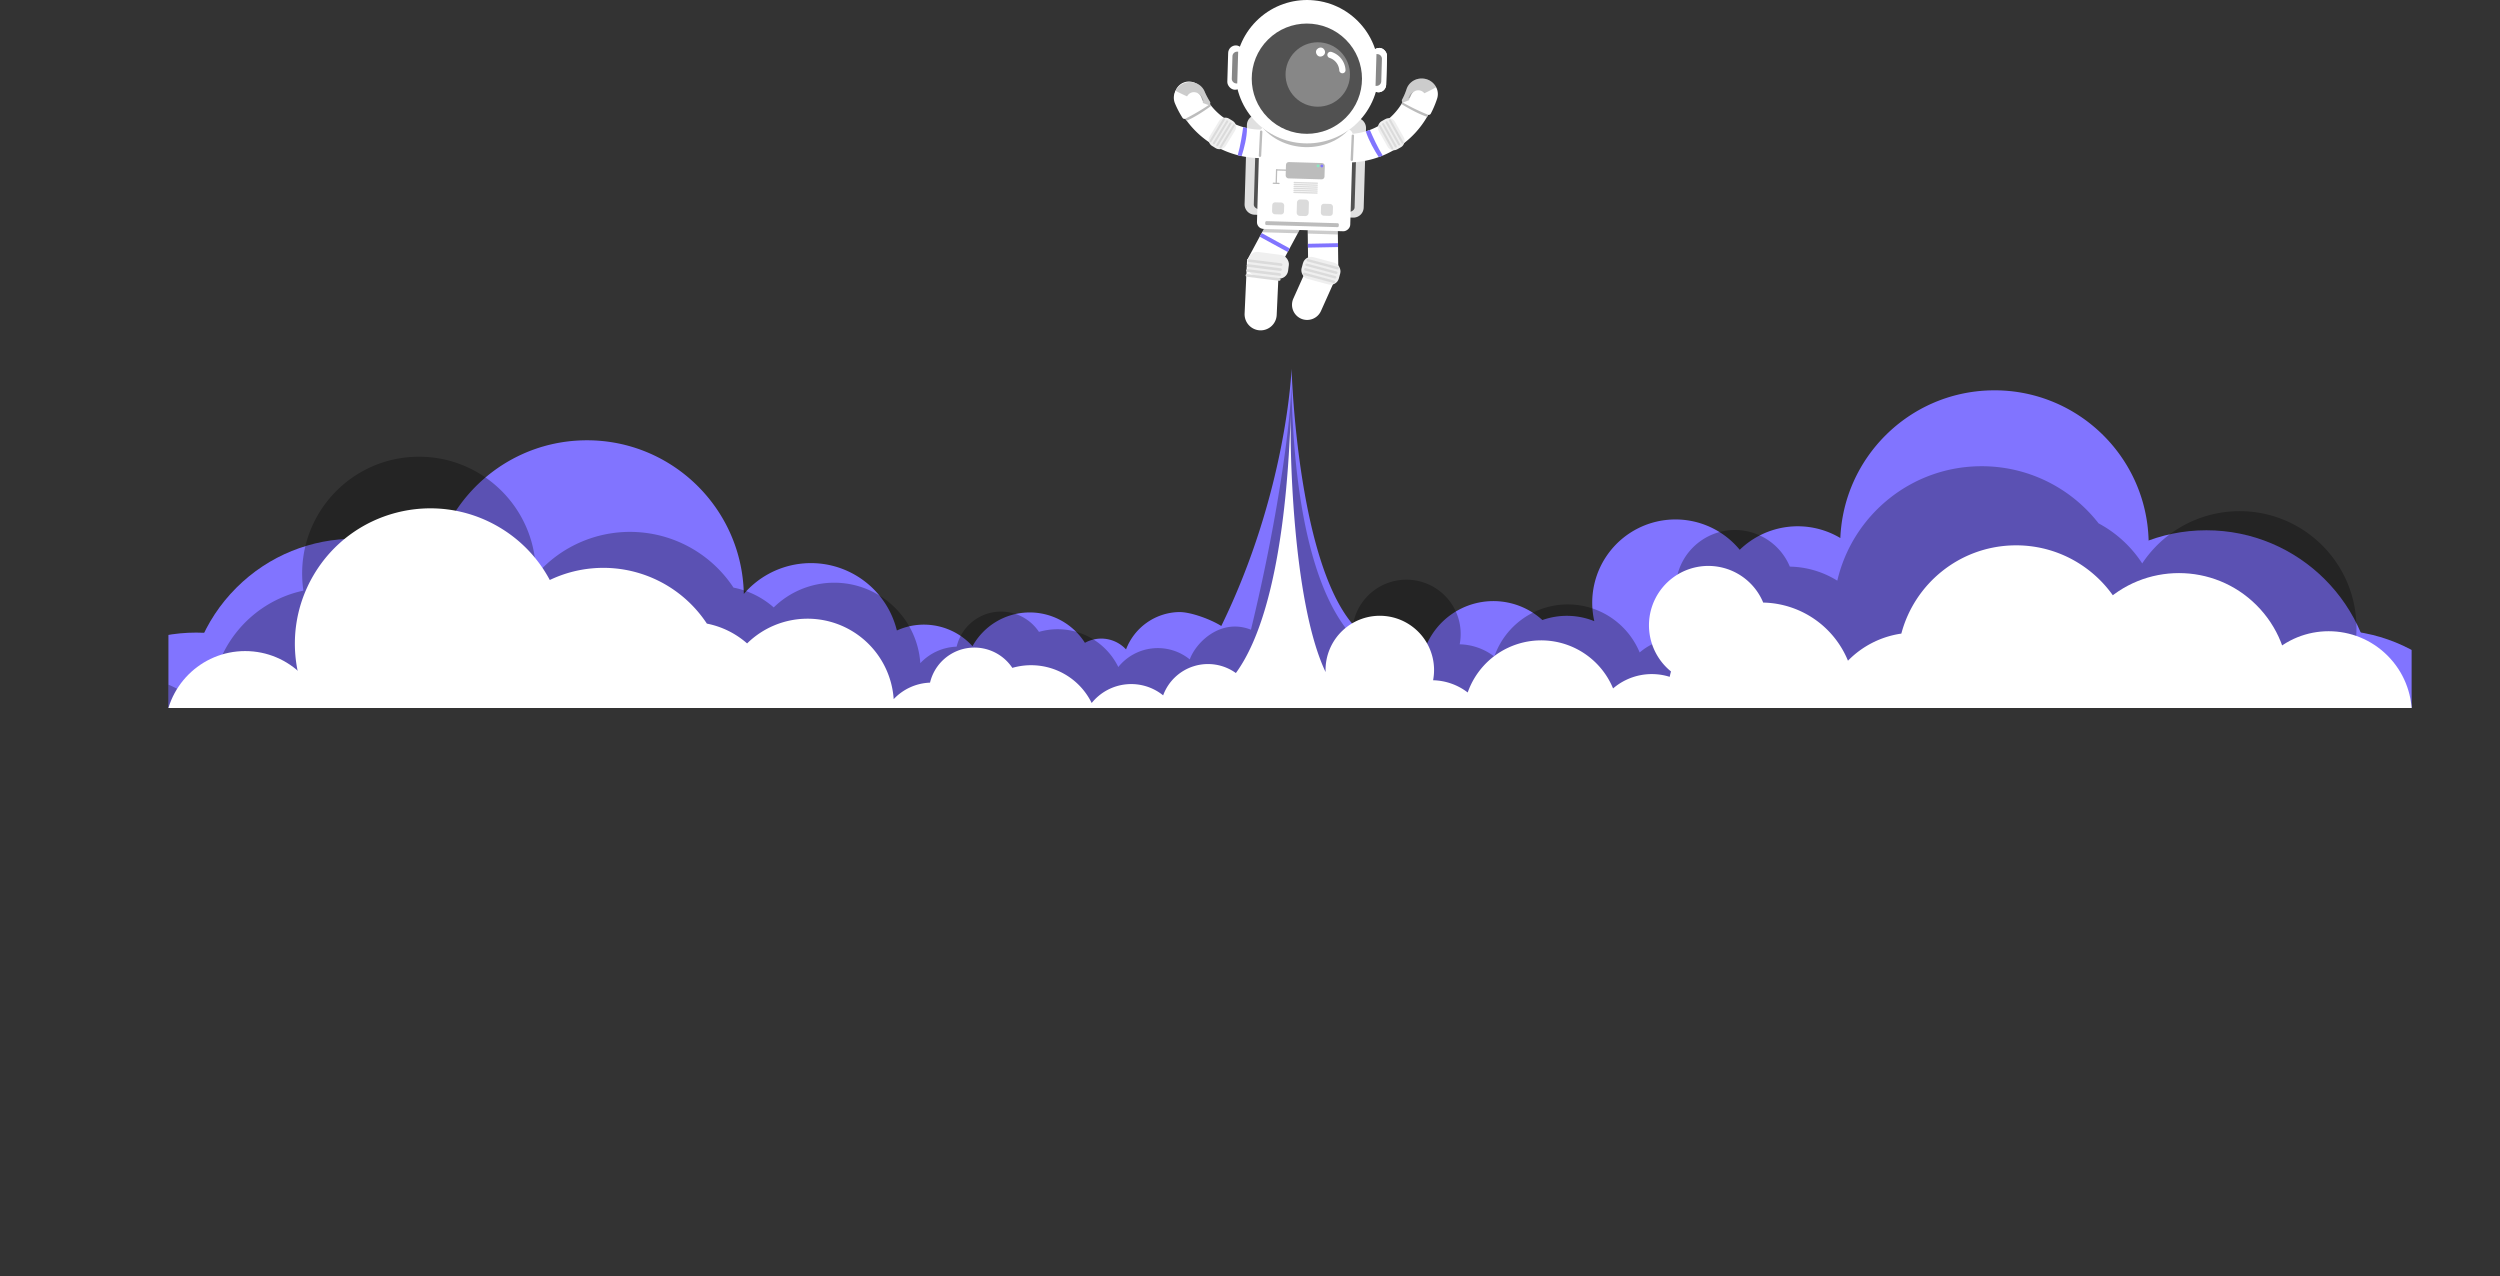 <svg xmlns="http://www.w3.org/2000/svg" xmlns:xlink="http://www.w3.org/1999/xlink" viewBox="0 0 4925.93 2514.28"><rect x="0" y="0" width="4925.93" height="2514.28" fill="#333333" stroke="none"/><defs><style>.cls-1{fill:none;}.cls-2{clip-path:url(#clip-path);}.cls-3{fill:#8174ff;}.cls-4{opacity:0.3;}.cls-5{fill:#fff;}.cls-6{fill:#efefef;}.cls-7{fill:#dbdbdb;}.cls-8{opacity:0.2;}.cls-9{fill:#e0e0e0;}.cls-10{fill:#515151;}.cls-11{fill:#bcbcbc;}.cls-12{opacity:0.5;}.cls-13{fill:#8ae9c1;}.cls-14{fill:#878787;}</style><clipPath id="clip-path" transform="translate(331.86 -208.7)"><rect class="cls-1" y="-220.33" width="4419.94" height="1824"/></clipPath></defs><g id="Layer_1" data-name="Layer 1"><g class="cls-2"><path class="cls-3" d="M263.82,1550l410.84,144.38,884.49,40.16L2195.37,1689l500.79,7.73a143.95,143.95,0,0,0,114.49,1.77l22.48.35,1187.59-4.46L3840.05,1628l19-149.87s-10.74.51-30.41,1.39a302.81,302.81,0,0,0,73.08-206.33c-4.7-167.78-144.52-300-312.3-295.29-160.6,4.5-288.59,132.8-295.13,290.92A164,164,0,0,0,3096.06,1292a164,164,0,0,0-286.53,140.65,144.14,144.14,0,0,0-102.32-2.23,143.71,143.71,0,0,0-233.34,62.12c-44.08-4.46-76.68-10.31-94.14-17.82C2226.09,1408.62,2213,935.15,2213,935.15s-8.9,241.65-138.46,507c-18.72-12.07-60-28.12-84-27.45a114.41,114.41,0,0,0-103.7,73.61,66.41,66.41,0,0,0-81-13,128.78,128.78,0,0,0-221.53,6.7,128.88,128.88,0,0,0-149-31,174.36,174.36,0,0,0-301.61-72c0-.73,0-1.46,0-2.19-4.78-170.72-147.06-305.24-317.78-300.46s-305.25,147.06-300.46,317.78a307.8,307.8,0,0,0,61.64,176.81c-34.93.44-54.67.61-54.67.61Zm3118.65-54-33.39,1a164.11,164.11,0,0,0,12.56-24.16A303.44,303.44,0,0,0,3382.47,1496Zm-2286,37.08a172.66,172.66,0,0,0,8.67,26.66l-25.5.77A310.74,310.74,0,0,0,1096.42,1533Z" transform="translate(331.86 -208.7)"/><circle class="cls-3" cx="4347.36" cy="1375.04" r="330.2"/><circle class="cls-3" cx="4263.86" cy="1780.4" r="330.2" transform="translate(321.79 3327.77) rotate(-45)"/><circle class="cls-3" cx="367.26" cy="1600.38" r="330.2" transform="translate(-692.21 519.73) rotate(-45)"/><circle class="cls-3" cx="54.66" cy="1785.34" r="330.2" transform="translate(-914.55 352.87) rotate(-45)"/><path class="cls-4" d="M2213,935.15s.35,4.61,1.16,13C2213.5,939.64,2213,935.15,2213,935.15Z" transform="translate(331.86 -208.7)"/><path class="cls-4" d="M4311,1435.34c-6-127-113.85-225.17-240.89-219.18a230,230,0,0,0-181,102.68,234.84,234.84,0,0,0-86-78.95,291.52,291.52,0,0,0-230.38-112.56c-138.39,0-254.3,96.28-284.42,225.51a183.36,183.36,0,0,0-93.55-27.69A117,117,0,1,0,3013,1460.89q-1.42,5.23-2.56,10.61a117.16,117.16,0,0,0-111.55,22.83,153.34,153.34,0,0,0-286.41,8,116.5,116.5,0,0,0-68.21-24.1,106.91,106.91,0,1,0-211.81-17.43c0,.42,0,.85.05,1.27-115.32-129.21-117.91-434.23-120.19-500.93,1.83,53.5-22.16,253-79.33,488.33-58.3-23.22-107.7,23.41-120.57,58.5a100,100,0,0,0-140.8,15,132.94,132.94,0,0,0-156.34-69.22,89.87,89.87,0,0,0-162.19,29.1,103.39,103.39,0,0,0-71.6,32.52,170.06,170.06,0,0,0-288.82-109.8,169.7,169.7,0,0,0-79.28-39.06A244.22,244.22,0,0,0,724,1342.07q.09-7-.23-14c-6-127-113.84-225.17-240.88-219.18S257.74,1222.7,263.74,1349.75q.54,11.52,2.19,22.71c-108.2,23.18-186.9,121.83-181.51,236,6,127,113.84,225.17,240.88,219.18s225.18-113.84,219.18-240.89q-.54-11.52-2.19-22.71a229.7,229.7,0,0,0,123.14-71.65c-.17,5.1-.21,10.23-.07,15.41a243.12,243.12,0,0,0,35.95,120.92l-79.19-8.23,93.32,247,1000.11-56.82L2252,1767.94l538,12.64,1001.72.74L3840.05,1628a235,235,0,0,0,49-54.42,230.18,230.18,0,0,0,202.75,102.69C4218.87,1670.23,4317,1562.38,4311,1435.34ZM1447.28,1629.88a171.13,171.13,0,0,0,10-14.69,102.74,102.74,0,0,0,5.19,14.1Z" transform="translate(331.86 -208.7)"/><path class="cls-5" d="M3634,1283.31c-106.09,3-193.68,76.17-219.51,173.81a183.86,183.86,0,0,0-105.18,53.42,184.56,184.56,0,0,0-167-114.56,117,117,0,1,0-181.7,135.74q-1.44,5.23-2.56,10.61a117.17,117.17,0,0,0-111.56,22.83,153.34,153.34,0,0,0-286.41,8,116.45,116.45,0,0,0-68.21-24.1A106.91,106.91,0,1,0,2280,1531.66l.06,1.27c-66.51-139.75-71.27-457.4-68.25-514.1-3.17,59.5-9.17,380.1-108.54,516a94.13,94.13,0,0,0-143.31,44,100,100,0,0,0-140.8,15.05,132.94,132.94,0,0,0-156.34-69.22,89.86,89.86,0,0,0-162.18,29.1,103.35,103.35,0,0,0-71.6,32.52,170.07,170.07,0,0,0-288.83-109.8,169.7,169.7,0,0,0-79.28-39.06,244.4,244.4,0,0,0-309.5-85.9,265.64,265.64,0,0,0-100-104.23c-127-74.8-290.51-32.51-365.31,94.45s-32.5,290.51,94.46,365.3A266,266,0,0,0,586,1734.62l77,203.7L1244.28,2723l536.46-42.73,538,12.64,1001.72.74,467.15-994.83a233.42,233.42,0,0,0,86.65-188.32C3870.65,1381.4,3763.08,1279.7,3634,1283.31Z" transform="translate(331.86 -208.7)"/><circle class="cls-5" cx="3961.5" cy="1554.12" r="216.22" transform="translate(393.23 3047.7) rotate(-45)"/><circle class="cls-5" cx="4256.46" cy="1616.41" r="163.98" transform="translate(435.57 3274.51) rotate(-45)"/><circle class="cls-5" cx="294.25" cy="1642.83" r="105.34" transform="translate(-743.6 480.54) rotate(-45)"/><circle class="cls-4" cx="-93.13" cy="1777.58" r="238.73" transform="translate(-952.35 246.09) rotate(-45)"/><circle class="cls-5" cx="483.09" cy="1440.87" r="158.01"/><path class="cls-5" d="M0,1603.67" transform="translate(331.86 -208.7)"/><path class="cls-5" d="M4419.94,1603.67" transform="translate(331.86 -208.7)"/></g></g><g id="Layer_3" data-name="Layer 3"><path class="cls-5" d="M2305.2,743.44l-59.32-.38-.63-46.4-.1-7.61-.28-20-.21-16.12a29.74,29.74,0,0,1,29.54-29.76h0A29.74,29.74,0,0,1,2304,652.68l.24,18.07.23,17.12.1,7.61Z" transform="translate(331.86 -208.7)"/><path class="cls-5" d="M2216.51,797a29.94,29.94,0,0,0,14.93,39.48h0a29.94,29.94,0,0,0,39.48-14.93l33.61-75-54.15-25.11Z" transform="translate(331.86 -208.7)"/><polygon class="cls-3" points="2636.42 486.78 2577.12 487.96 2577.01 480.35 2636.31 479.17 2636.42 486.78"/><rect class="cls-6" x="2232.81" y="720.05" width="76.11" height="44.34" rx="16.79" transform="translate(601.07 -770.74) rotate(14.99)"/><path class="cls-7" d="M2302.94,739.51l-58.5-15.66a2.5,2.5,0,0,1-1.76-3h0a2.49,2.49,0,0,1,3-1.76l58.5,15.66a2.5,2.5,0,0,1,1.76,3h0A2.5,2.5,0,0,1,2302.94,739.51Z" transform="translate(331.86 -208.7)"/><path class="cls-5" d="M2231,649.66a31.18,31.18,0,0,1-3.59,14.68l-2.2,4.09-16,29.69-3.82,7.11-23.32,43.34-56-28.7,24.11-44.82L2154,668l1-1.86,16.69-31A31.44,31.44,0,0,1,2231,649.66Z" transform="translate(331.86 -208.7)"/><path class="cls-7" d="M2300.54,748.46,2242,732.8a2.5,2.5,0,0,1-1.76-3h0a2.5,2.5,0,0,1,3-1.76l58.5,15.66a2.5,2.5,0,0,1,1.76,3h0A2.49,2.49,0,0,1,2300.54,748.46Z" transform="translate(331.86 -208.7)"/><path class="cls-7" d="M2298.14,757.41l-58.5-15.66a2.5,2.5,0,0,1-1.75-3h0a2.49,2.49,0,0,1,3-1.76l58.5,15.66a2.48,2.48,0,0,1,1.75,3h0A2.49,2.49,0,0,1,2298.14,757.41Z" transform="translate(331.86 -208.7)"/><path class="cls-7" d="M2295.75,766.36l-58.5-15.66a2.5,2.5,0,0,1-1.76-3h0a2.49,2.49,0,0,1,3-1.76l58.5,15.66a2.5,2.5,0,0,1,1.76,3h0A2.5,2.5,0,0,1,2295.75,766.36Z" transform="translate(331.86 -208.7)"/><path class="cls-8" d="M2231,649.66a31.18,31.18,0,0,1-3.59,14.68l-2.2,4.09-67.5-2a12.54,12.54,0,0,1-2.69-.36l16.69-31A31.44,31.44,0,0,1,2231,649.66Z" transform="translate(331.86 -208.7)"/><path class="cls-8" d="M2304.22,670.75,2244.87,669l-.21-16.12a29.74,29.74,0,0,1,29.54-29.76h0A29.74,29.74,0,0,1,2304,652.68Z" transform="translate(331.86 -208.7)"/><path class="cls-9" d="M2334.15,637.49l-194-5.69a20.37,20.37,0,0,1-19.71-20.9l4.58-156.16A20.36,20.36,0,0,1,2146,435l194,5.69a20.37,20.37,0,0,1,19.71,20.9l-4.58,156.16A20.36,20.36,0,0,1,2334.15,637.49Z" transform="translate(331.86 -208.7)"/><path class="cls-10" d="M2340.58,501.82l-3.4,115.85c-.15,5.21-6.73,9.28-14.61,9.05l-169.94-5c-7.89-.23-14.21-4.68-14.06-9.89L2142,496Z" transform="translate(331.86 -208.7)"/><path class="cls-5" d="M2496.08,402.84a181.42,181.42,0,0,1-103.42,112.38c-2.61,1.08-5.23,2.09-7.89,3q-5.88,2.12-11.93,3.83a179.33,179.33,0,0,1-38.42,6.5,28.09,28.09,0,0,1-3.16-56.09,123.44,123.44,0,0,0,28-5c2.72-.81,5.4-1.72,8-2.71a125.23,125.23,0,0,0,75.21-79,28.09,28.09,0,0,1,53.53,17Z" transform="translate(331.86 -208.7)"/><rect class="cls-5" x="2138.22" y="469.12" width="202.12" height="183.87" rx="13.27" transform="translate(1944.7 2574.23) rotate(-88.32)"/><path class="cls-3" d="M2367.34,464.8c5.69,13.32,15.47,34.88,25.32,50.42-2.61,1.08-5.23,2.09-7.89,3-8.23-12.78-19.77-32.55-25.47-50.75C2362,466.7,2364.7,465.79,2367.34,464.8Z" transform="translate(331.86 -208.7)"/><path class="cls-5" d="M2182.79,498.62a27.85,27.85,0,0,0,.15-12.27A28.14,28.14,0,0,0,2154.72,464a123.63,123.63,0,0,1-29.55-2.92c-2.54-.56-5.06-1.21-7.55-1.93a125.22,125.22,0,0,1-80.95-72.37,28.08,28.08,0,0,0-51.94,21.37,181.33,181.33,0,0,0,122.16,106.32c2.57.66,5.15,1.27,7.76,1.82l2.71.55a179.48,179.48,0,0,0,38.83,3.32A28,28,0,0,0,2182.79,498.62Z" transform="translate(331.86 -208.7)"/><path class="cls-11" d="M2153.82,457.5c18.82,23.93,50,40,85.61,41.08s67.68-13.21,87.87-36Z" transform="translate(331.86 -208.7)"/><path class="cls-3" d="M2125.17,461.12c-2.54-.56-5.06-1.21-7.55-1.93-1.52,11.67-5.15,36.29-10.73,55.32,2.57.66,5.15,1.27,7.76,1.82C2119.33,501.53,2125.24,479.23,2125.17,461.12Z" transform="translate(331.86 -208.7)"/><rect class="cls-11" x="2201.68" y="528.96" width="76.54" height="32.16" rx="5.5" transform="translate(348.8 -274.12) rotate(1.68)"/><rect class="cls-11" x="2229.71" y="577.81" width="7.74" height="145.04" rx="2.41" transform="translate(1849.92 2655.19) rotate(-88.32)"/><path class="cls-11" d="M2153.26,465.9h0a2.39,2.39,0,0,0-2.5,2.26l-2.35,47.29a2.38,2.38,0,0,0,2.26,2.5h0a2.39,2.39,0,0,0,2.5-2.26l2.35-47.29A2.38,2.38,0,0,0,2153.26,465.9Z" transform="translate(331.86 -208.7)"/><path class="cls-11" d="M2333.89,473.78h0a2.4,2.4,0,0,0-2.49,2.28l-2.06,47.31a2.39,2.39,0,0,0,2.27,2.48h0a2.4,2.4,0,0,0,2.49-2.28l2.06-47.3A2.39,2.39,0,0,0,2333.89,473.78Z" transform="translate(331.86 -208.7)"/><path class="cls-11" d="M2480.33,438.48c-.08.13-.16.26-.23.39-18.7-6-42.32-20.05-50.48-25.09a123.28,123.28,0,0,0,12.93-28,28,28,0,0,1,30.22-19.27h0a28.07,28.07,0,0,1,23.31,36.3A179.87,179.87,0,0,1,2480.33,438.48Z" transform="translate(331.86 -208.7)"/><path class="cls-11" d="M2182.2,543.43h0a1.27,1.27,0,0,1,1.3-1.23l25.15.74a1.27,1.27,0,0,1,1.23,1.3h0a1.28,1.28,0,0,1-1.31,1.23l-25.14-.74A1.27,1.27,0,0,1,2182.2,543.43Z" transform="translate(331.86 -208.7)"/><path class="cls-11" d="M2183.57,542.43h0a1.26,1.26,0,0,1,1.22,1.3l-.73,25.15a1.26,1.26,0,0,1-1.3,1.22h0a1.26,1.26,0,0,1-1.23-1.3l.73-25.14A1.27,1.27,0,0,1,2183.57,542.43Z" transform="translate(331.86 -208.7)"/><path class="cls-5" d="M2499.81,403a186.83,186.83,0,0,1-8.79,22.17c-1.18,2.52-2.43,5-3.74,7.5a4.42,4.42,0,0,1-4.93,2.22c-.21-.06-.43-.12-.64-.2A434.13,434.13,0,0,1,2432.54,411l-.18-.11a3.59,3.59,0,0,1-.68-.54h0a4.34,4.34,0,0,1-.88-1.17,4.44,4.44,0,0,1,0-4.09q2.23-4.21,4.18-8.63a127.88,127.88,0,0,0,4.64-12.12,29.64,29.64,0,0,1,9.6-13.89,31.52,31.52,0,0,1,12.43-6.13,32.52,32.52,0,0,1,11.76-.66,31.75,31.75,0,0,1,24.43,16.78.75.75,0,0,1,.06.13,27.49,27.49,0,0,1,1.37,3A29,29,0,0,1,2499.81,403Z" transform="translate(331.86 -208.7)"/><rect class="cls-11" x="2181.42" y="563.04" width="2.53" height="13.84" rx="1.27" transform="translate(3148.18 -1803.8) rotate(91.68)"/><path class="cls-11" d="M2005.92,446.14c.08.13.17.25.26.38,18.22-7.52,40.72-23.51,48.47-29.22a123.63,123.63,0,0,1-15.23-26.8,28.13,28.13,0,0,0-31.82-16.69h0a28.1,28.1,0,0,0-20.37,38.12A178.52,178.52,0,0,0,2005.92,446.14Z" transform="translate(331.86 -208.7)"/><path class="cls-5" d="M2052.1,413.75a.61.61,0,0,1-.07.1,3.94,3.94,0,0,1-.86.87,1.66,1.66,0,0,1-.21.16l-1.32.9a435.34,435.34,0,0,1-45.73,26.74,2.16,2.16,0,0,1-.34.17h0a4.42,4.42,0,0,1-5.36-1.71q-2.84-4.46-5.4-9a184.77,184.77,0,0,1-9.53-19.49,29,29,0,0,1-.63-20.82,27.15,27.15,0,0,1,1.37-3.31c.1-.22.21-.44.32-.65s.33-.63.5-.94a31.93,31.93,0,0,1,21.47-15.66,32.51,32.51,0,0,1,14.17.17h0a30.79,30.79,0,0,1,3,.88,30.17,30.17,0,0,1,18.15,16.77,131.68,131.68,0,0,0,8.91,17.43c.52.85,1.06,1.69,1.58,2.52A4.41,4.41,0,0,1,2052.1,413.75Z" transform="translate(331.86 -208.7)"/><path class="cls-7" d="M2263.61,571.07l-45.24-1.33a1.33,1.33,0,0,1-1.3-1.38h0a1.34,1.34,0,0,1,1.37-1.3l45.25,1.33a1.34,1.34,0,0,1,1.3,1.37h0A1.35,1.35,0,0,1,2263.61,571.07Z" transform="translate(331.86 -208.7)"/><path class="cls-12" d="M2384.76,354.11a140.54,140.54,0,0,1-22,71.71A588.36,588.36,0,0,1,2293,437.15h0a12,12,0,0,1-11.18,7.78l-41.83.18,3.12-236.41c1.53,0,3.06,0,4.6.06A141.27,141.27,0,0,1,2384.76,354.11Z" transform="translate(331.86 -208.7)"/><path class="cls-7" d="M2263.39,578.81l-45.25-1.33a1.34,1.34,0,0,1-1.3-1.38h0a1.34,1.34,0,0,1,1.38-1.3l45.25,1.33a1.34,1.34,0,0,1,1.3,1.37h0A1.36,1.36,0,0,1,2263.39,578.81Z" transform="translate(331.86 -208.7)"/><path class="cls-7" d="M2263.5,574.94l-45.25-1.33a1.35,1.35,0,0,1-1.3-1.38h0a1.34,1.34,0,0,1,1.38-1.3l45.25,1.33a1.34,1.34,0,0,1,1.3,1.37h0A1.35,1.35,0,0,1,2263.5,574.94Z" transform="translate(331.86 -208.7)"/><polygon class="cls-3" points="2541.11 489.42 2537.28 496.53 2482.07 466.36 2485.89 459.25 2541.11 489.42"/><path class="cls-7" d="M2263.27,582.68,2218,581.35a1.35,1.35,0,0,1-1.31-1.38h0a1.35,1.35,0,0,1,1.38-1.3l45.25,1.33a1.34,1.34,0,0,1,1.3,1.37h0A1.35,1.35,0,0,1,2263.27,582.68Z" transform="translate(331.86 -208.7)"/><path class="cls-7" d="M2263.05,590.41l-45.25-1.32a1.34,1.34,0,0,1-1.3-1.38h0a1.34,1.34,0,0,1,1.38-1.3l45.24,1.33a1.35,1.35,0,0,1,1.31,1.37h0A1.35,1.35,0,0,1,2263.05,590.41Z" transform="translate(331.86 -208.7)"/><path class="cls-7" d="M2263.16,586.54l-45.25-1.32a1.34,1.34,0,0,1-1.3-1.38h0a1.34,1.34,0,0,1,1.38-1.3l45.25,1.33a1.34,1.34,0,0,1,1.3,1.37h0A1.33,1.33,0,0,1,2263.16,586.54Z" transform="translate(331.86 -208.7)"/><rect class="cls-7" x="2174.76" y="607.54" width="23.53" height="23.53" rx="5.5" transform="translate(350.96 -272.53) rotate(1.68)"/><path class="cls-8" d="M2052.17,408.85a4.41,4.41,0,0,1-.07,4.9.61.61,0,0,1-.07.1,3.94,3.94,0,0,1-.86.87,1.66,1.66,0,0,1-.21.16l-1.32.9-2.94-1.06-.75-.27-4.4-1.61-.08,0-1.73-.66-1.31-.49-1.31-.5-.83-.32-4.17-1.62-.52-.21q-2.32-.92-4.64-1.86l-4.79-2c-1.53-.63-3-1.28-4.55-1.93l-4.36-1.88-1.45-.64-.21-.09-.67-.3-3-1.34-4.7-2.15c-1.44-.66-2.87-1.32-4.29-2q-2.62-1.25-5.22-2.5l-3.65-1.79-2-1-2.79-1.41-1-.51c.16-.32.33-.63.5-.94a31.93,31.93,0,0,1,21.47-15.66,32.51,32.51,0,0,1,14.17.17h0a30.79,30.79,0,0,1,3,.88,30.17,30.17,0,0,1,18.15,16.77,131.68,131.68,0,0,0,8.91,17.43C2051.11,407.18,2051.65,408,2052.17,408.85Z" transform="translate(331.86 -208.7)"/><path class="cls-8" d="M2497.94,380.57q-14.66,8-29.83,15.09-12.46,5.85-25.25,11.07-5.22,2.14-10.5,4.16a3.59,3.59,0,0,1-.68-.54h0a4.34,4.34,0,0,1-.88-1.17,4.44,4.44,0,0,1,0-4.09q2.23-4.21,4.18-8.63a127.88,127.88,0,0,0,4.64-12.12,29.64,29.64,0,0,1,9.6-13.89,31.52,31.52,0,0,1,12.43-6.13,32.52,32.52,0,0,1,11.76-.66,31.75,31.75,0,0,1,24.43,16.78A.75.75,0,0,1,2497.94,380.57Z" transform="translate(331.86 -208.7)"/><path class="cls-7" d="M2229.81,601.82h10.62a6.46,6.46,0,0,1,6.46,6.46v19.55a6.45,6.45,0,0,1-6.45,6.45h-10.62a6.46,6.46,0,0,1-6.46-6.46V608.27A6.46,6.46,0,0,1,2229.81,601.82Z" transform="translate(350.94 -273.96) rotate(1.68)"/><rect class="cls-7" x="2270.91" y="610.36" width="23.53" height="23.53" rx="5.5" transform="translate(351.08 -275.34) rotate(1.68)"/><path class="cls-3" d="M2275.52,535.81a2.83,2.83,0,1,1-2.74-2.91A2.84,2.84,0,0,1,2275.52,535.81Z" transform="translate(331.86 -208.7)"/><path class="cls-13" d="M2268.08,535.59a2.83,2.83,0,1,1-2.74-2.91A2.84,2.84,0,0,1,2268.08,535.59Z" transform="translate(331.86 -208.7)"/><path class="cls-5" d="M2183.7,829.37a31.76,31.76,0,0,1-33,30.24h0a31.75,31.75,0,0,1-30.23-33l4.88-107.35,63.29,2.13Z" transform="translate(331.86 -208.7)"/><rect class="cls-6" x="2118.38" y="716.76" width="80.74" height="47.04" rx="17.81" transform="matrix(-0.99, -0.13, 0.13, -0.99, 4539.75, 1536.18)"/><path class="cls-7" d="M2128.33,724.76l63.74,8a2.64,2.64,0,0,0,2.94-2.28h0a2.64,2.64,0,0,0-2.29-2.94l-63.73-8a2.64,2.64,0,0,0-2.94,2.28h0A2.64,2.64,0,0,0,2128.33,724.76Z" transform="translate(331.86 -208.7)"/><path class="cls-7" d="M2127.1,734.51l63.74,8a2.64,2.64,0,0,0,2.94-2.28h0a2.64,2.64,0,0,0-2.29-2.94l-63.73-8a2.64,2.64,0,0,0-2.94,2.28h0A2.64,2.64,0,0,0,2127.1,734.51Z" transform="translate(331.86 -208.7)"/><path class="cls-7" d="M2125.87,744.27l63.74,8a2.63,2.63,0,0,0,2.94-2.28h0a2.65,2.65,0,0,0-2.29-2.94l-63.73-8a2.64,2.64,0,0,0-2.94,2.28h0A2.66,2.66,0,0,0,2125.87,744.27Z" transform="translate(331.86 -208.7)"/><path class="cls-7" d="M2124.64,754l63.74,8a2.65,2.65,0,0,0,2.94-2.29h0a2.65,2.65,0,0,0-2.29-2.94l-63.73-8a2.64,2.64,0,0,0-2.94,2.29h0A2.65,2.65,0,0,0,2124.64,754Z" transform="translate(331.86 -208.7)"/><rect class="cls-6" x="2045.04" y="453.15" width="63.36" height="36.91" rx="13.98" transform="translate(3892.58 -1264.49) rotate(121.38)"/><path class="cls-7" d="M2071.36,497.86l26.25-43a2.07,2.07,0,0,1,2.84-.69h0a2.06,2.06,0,0,1,.68,2.84l-26.25,43a2.07,2.07,0,0,1-2.84.69h0A2.06,2.06,0,0,1,2071.36,497.86Z" transform="translate(331.86 -208.7)"/><path class="cls-7" d="M2064.77,493.84l26.25-43a2.07,2.07,0,0,1,2.84-.69h0a2.07,2.07,0,0,1,.69,2.84l-26.25,43a2.07,2.07,0,0,1-2.84.69h0A2.07,2.07,0,0,1,2064.77,493.84Z" transform="translate(331.86 -208.7)"/><path class="cls-7" d="M2058.19,489.82l26.25-43a2.06,2.06,0,0,1,2.84-.68h0a2.06,2.06,0,0,1,.68,2.84l-26.25,43a2.07,2.07,0,0,1-2.84.69h0A2.06,2.06,0,0,1,2058.19,489.82Z" transform="translate(331.86 -208.7)"/><path class="cls-7" d="M2051.6,485.81l26.25-43a2.07,2.07,0,0,1,2.84-.69h0a2.07,2.07,0,0,1,.69,2.84l-26.25,43a2.07,2.07,0,0,1-2.84.69h0A2.08,2.08,0,0,1,2051.6,485.81Z" transform="translate(331.86 -208.7)"/><rect class="cls-6" x="2377.88" y="454.69" width="63.36" height="36.91" rx="13.98" transform="translate(3512.35 2595.86) rotate(-119.41)"/><path class="cls-7" d="M2405.1,446.72l24.75,43.92a2.09,2.09,0,0,0,2.82.79h0a2.08,2.08,0,0,0,.78-2.82L2408.7,444.7a2.08,2.08,0,0,0-2.82-.79h0A2.06,2.06,0,0,0,2405.1,446.72Z" transform="translate(331.86 -208.7)"/><path class="cls-7" d="M2398.38,450.51l24.75,43.92a2.08,2.08,0,0,0,2.82.78h0a2.06,2.06,0,0,0,.78-2.81L2402,448.48a2.06,2.06,0,0,0-2.81-.78h0A2.07,2.07,0,0,0,2398.38,450.51Z" transform="translate(331.86 -208.7)"/><path class="cls-7" d="M2391.66,454.3l24.75,43.92a2.08,2.08,0,0,0,2.82.78h0a2.06,2.06,0,0,0,.78-2.81l-24.75-43.92a2.08,2.08,0,0,0-2.81-.79h0A2.08,2.08,0,0,0,2391.66,454.3Z" transform="translate(331.86 -208.7)"/><path class="cls-7" d="M2384.94,458.09,2409.69,502a2.08,2.08,0,0,0,2.82.79h0a2.08,2.08,0,0,0,.78-2.82l-24.75-43.91a2.07,2.07,0,0,0-2.81-.79h0A2.08,2.08,0,0,0,2384.94,458.09Z" transform="translate(331.86 -208.7)"/><circle class="cls-5" cx="2243.56" cy="349.97" r="141.27" transform="translate(741.52 1480.24) rotate(-45)"/><circle class="cls-10" cx="2243.15" cy="363.74" r="108.63" transform="translate(731.66 1483.99) rotate(-45)"/><circle class="cls-14" cx="2264.62" cy="355.48" r="63.47" transform="translate(743.79 1496.75) rotate(-45)"/><rect class="cls-5" x="2087.23" y="298.14" width="30.47" height="87.41" rx="15.23" transform="translate(342.79 -270.18) rotate(1.68)"/><rect class="cls-5" x="2369.74" y="303.15" width="30.47" height="87.41" rx="15.23" transform="translate(343.06 -278.49) rotate(1.68)"/><path class="cls-14" d="M2107.81,310.55l-1.76-.05a9.29,9.29,0,0,0-9.53,9l-1.29,44.08a9.29,9.29,0,0,0,9,9.53l1.75,0Z" transform="translate(331.86 -208.7)"/><path class="cls-5" d="M2307,347.26a6.19,6.19,0,0,0,5.41,5.78h0a6.18,6.18,0,0,0,6.93-6.49A39.83,39.83,0,0,0,2291.6,311a6.17,6.17,0,0,0-8,5.14h0a6.17,6.17,0,0,0,4.25,6.65A27.56,27.56,0,0,1,2307,347.26Z" transform="translate(331.86 -208.7)"/><circle class="cls-5" cx="2270.11" cy="311.45" r="8.79" transform="translate(477.21 960.52) rotate(-29.8)"/><path class="cls-8" d="M2039.74,408.24h0l-2.62-1-.83-.32-4.17-1.62-.52-.2-4.64-1.87-4.79-2c-1.52-.63-3-1.27-4.55-1.93s-2.92-1.25-4.36-1.88l-1.45-.64-.21-.09a15.12,15.12,0,0,1,11.22-5.09,15.23,15.23,0,0,1,14.28,9.76Z" transform="translate(331.86 -208.7)"/><path class="cls-5" d="M2033.63,416.8l-14.93,5.72a7.2,7.2,0,0,1-9.29-4.14l-2.87-7.47a15.24,15.24,0,0,1,8.75-19.62h0a15.24,15.24,0,0,1,19.62,8.75l2.87,7.47A7.22,7.22,0,0,1,2033.63,416.8Z" transform="translate(331.86 -208.7)"/><path class="cls-8" d="M2468.11,391.75q-12.46,5.85-25.25,11.07l2.46-5.28a15.23,15.23,0,0,1,20.19-7.33A15,15,0,0,1,2468.11,391.75Z" transform="translate(331.86 -208.7)"/><path class="cls-5" d="M2477.84,401.85a15.08,15.08,0,0,1-1.41,6.38l-3.39,7.25a7.2,7.2,0,0,1-9.56,3.47L2449,412.18a7.2,7.2,0,0,1-3.47-9.56l.51-1.1,2.87-6.14a15.23,15.23,0,0,1,20.19-7.34,15.24,15.24,0,0,1,8.75,13.81Z" transform="translate(331.86 -208.7)"/><rect class="cls-5" x="2369.74" y="303.15" width="30.47" height="87.41" rx="15.23" transform="translate(343.06 -278.49) rotate(1.68)"/><path class="cls-14" d="M2380.29,315.26l1.75.05a9.3,9.3,0,0,1,9,9.54l-1.29,44.08a9.29,9.29,0,0,1-9.53,9l-1.76-.05Z" transform="translate(331.86 -208.7)"/></g></svg>